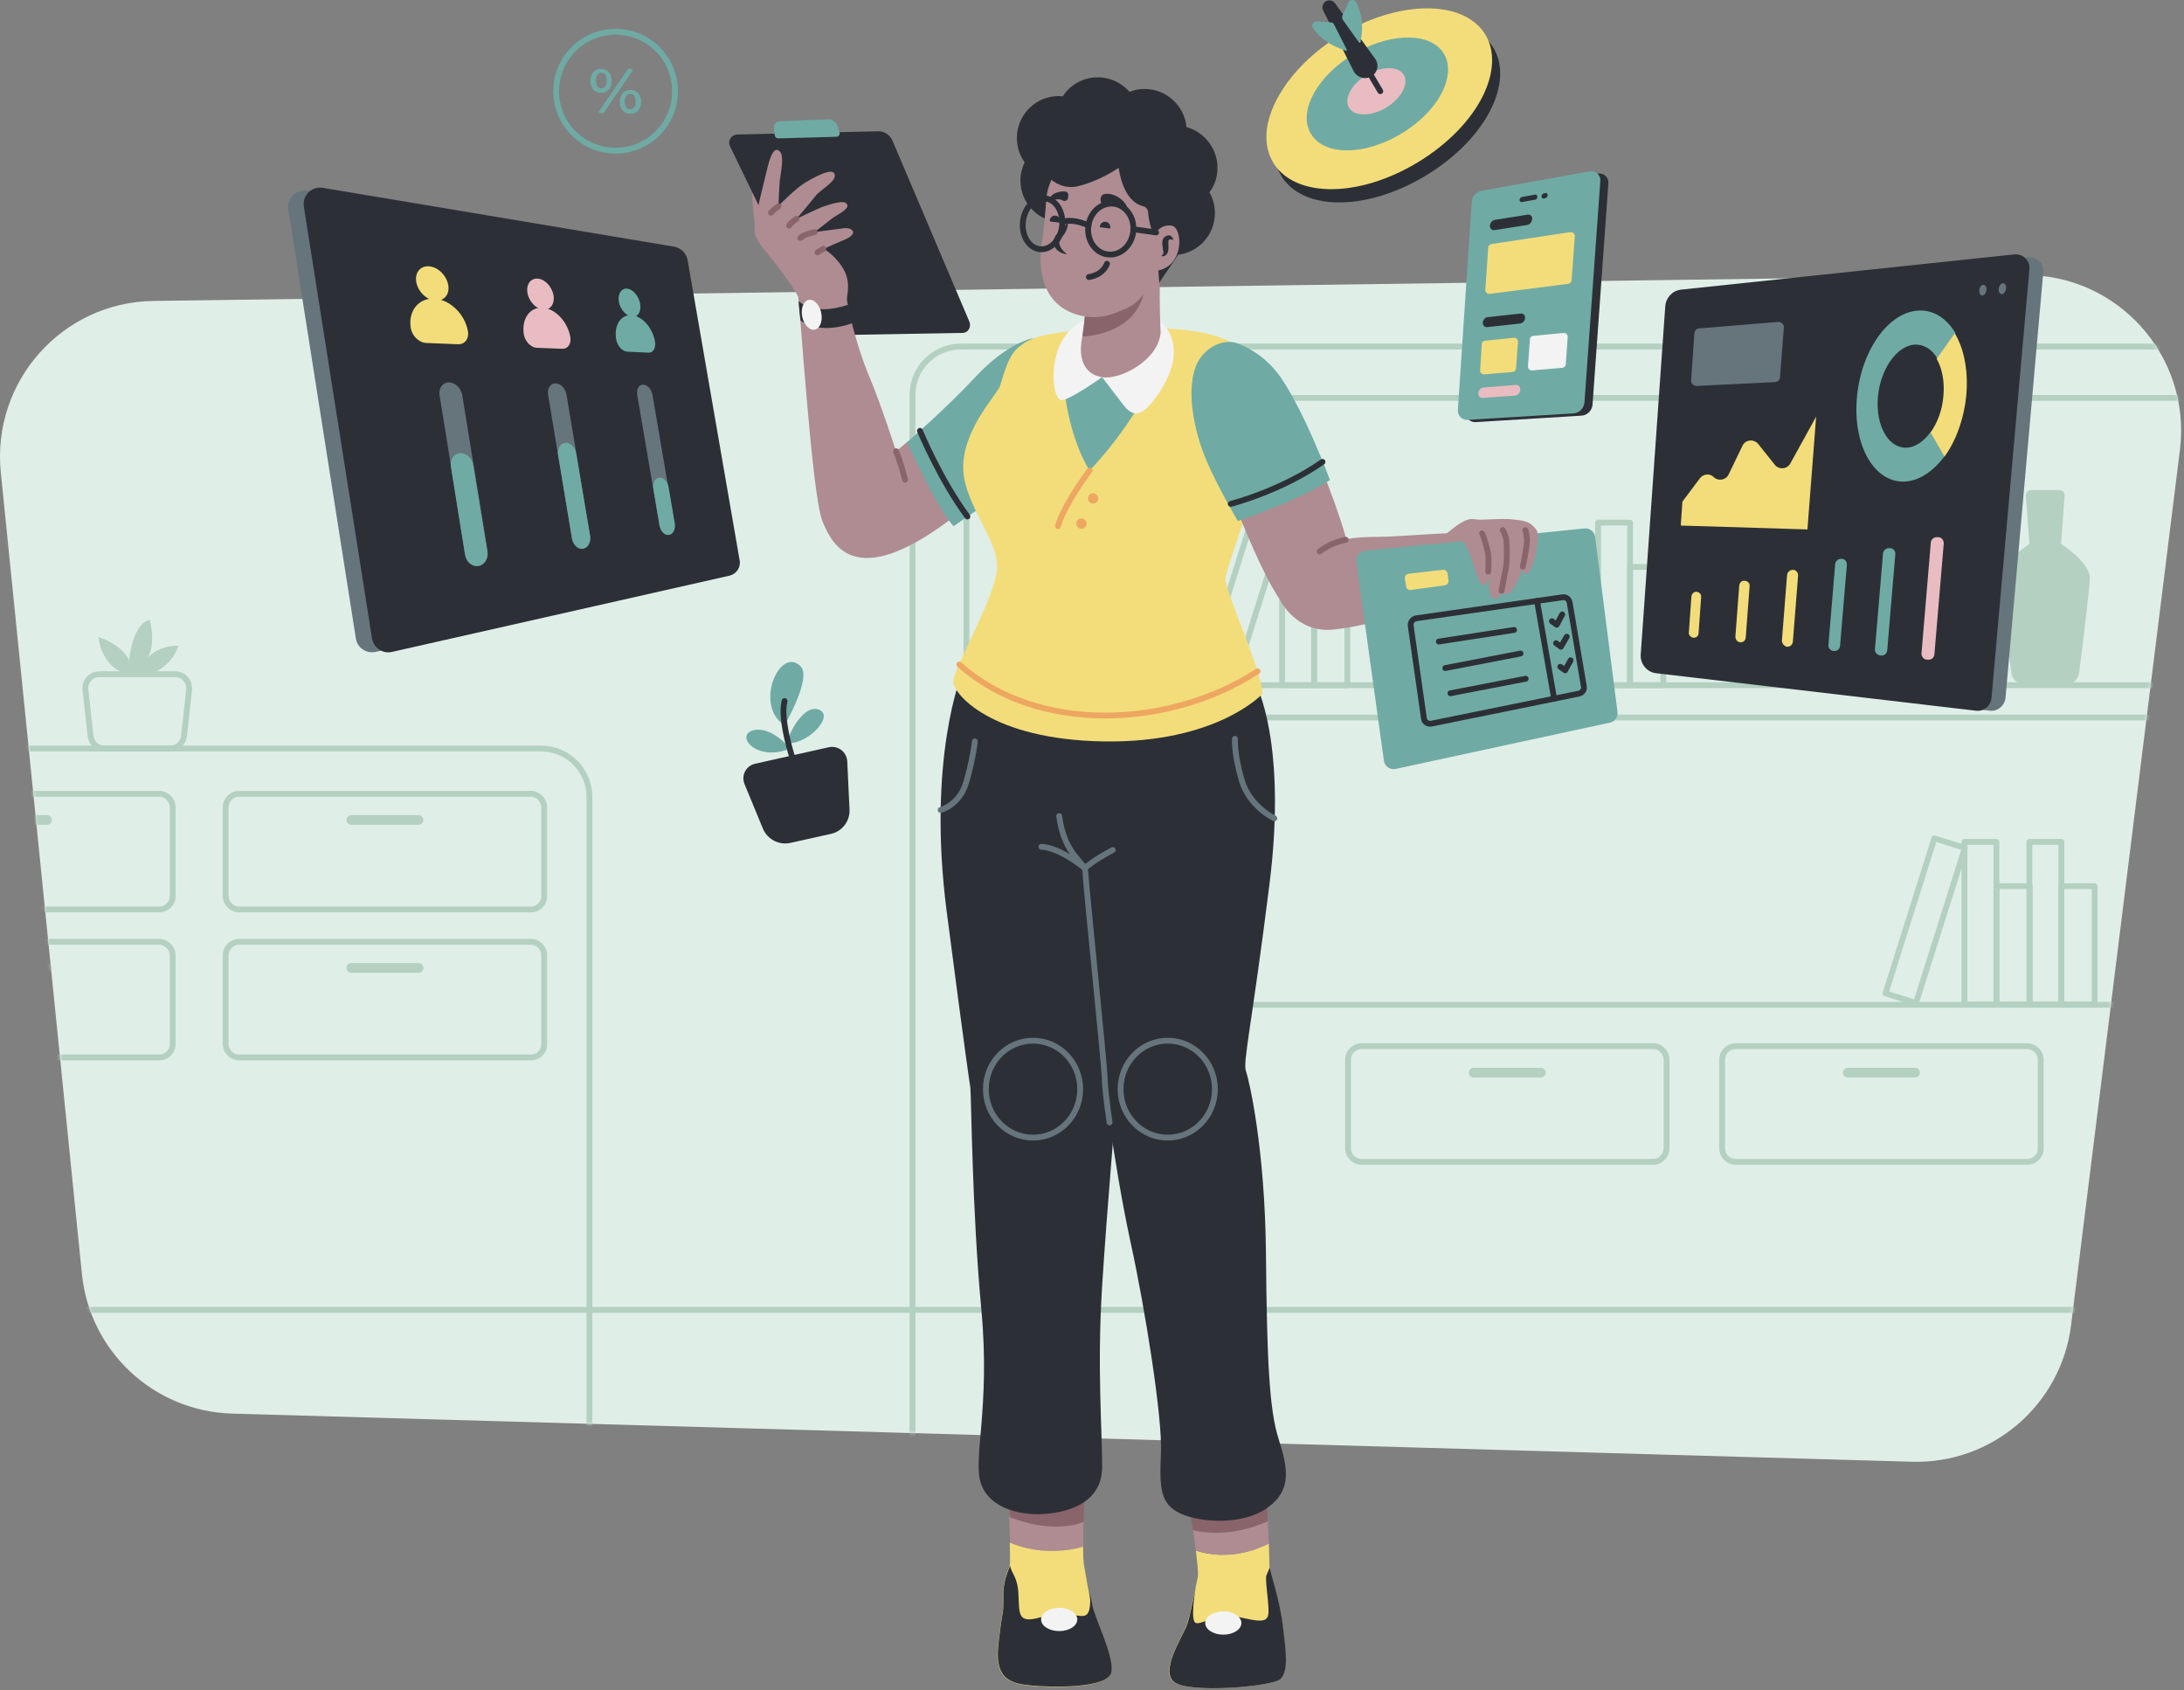 <svg width="676" height="523" viewBox="0 0 676 523" fill="none" xmlns="http://www.w3.org/2000/svg">
    <rect x="0" y="0" width="676" height="523" fill="#808080" stroke="none"/>
    <g opacity="0.9">
        <path d="M591.842 452.325L71.843 437.425C47.642 436.725 27.742 418.225 25.343 394.125L0.242 146.125C-2.558 118.025 19.242 93.525 47.443 93.125L626.242 85.125C655.443 84.725 678.342 110.225 674.742 139.225L641.042 410.125C637.943 434.725 616.642 453.025 591.842 452.325Z" fill="#EAF9F3"/>
        <mask id="mask0_301_5293" style="mask-type:alpha" maskUnits="userSpaceOnUse" x="0" y="85" width="676" height="368">
            <path d="M591.843 452.325L71.843 437.425C47.643 436.725 27.743 418.225 25.343 394.125L0.243 146.125C-2.557 118.025 19.243 93.525 47.443 93.125L626.243 85.125C655.443 84.725 678.343 110.225 674.743 139.225L641.043 410.125C637.943 434.725 616.643 453.025 591.843 452.325Z" fill="#EAF9F3"/>
        </mask>
        <g mask="url(#mask0_301_5293)">
            <path d="M167.443 497.325H-248.057C-256.357 497.325 -263.057 490.625 -263.057 482.325V246.625C-263.057 238.325 -256.357 231.625 -248.057 231.625H167.443C175.743 231.625 182.443 238.325 182.443 246.625V482.225C182.443 490.625 175.743 497.325 167.443 497.325Z" stroke="#B8D8C7" stroke-width="1.8" stroke-miterlimit="10" stroke-linecap="round" stroke-linejoin="round"/>
            <path d="M716.543 481.525H297.443C289.143 481.525 282.443 474.825 282.443 466.525V122.225C282.443 113.925 289.143 107.225 297.443 107.225H716.543C724.843 107.225 731.543 113.925 731.543 122.225V466.525C731.543 474.825 724.843 481.525 716.543 481.525Z" stroke="#B8D8C7" stroke-width="1.8" stroke-miterlimit="10" stroke-linecap="round" stroke-linejoin="round"/>
            <path d="M52.642 231.625H32.342C30.142 231.625 28.342 230.025 28.042 227.825L26.442 213.425C26.142 210.925 28.142 208.625 30.742 208.625H54.242C56.842 208.625 58.742 210.825 58.542 213.425L56.942 227.825C56.642 230.025 54.842 231.625 52.642 231.625Z" stroke="#B8D8C7" stroke-width="1.8" stroke-miterlimit="10" stroke-linecap="round" stroke-linejoin="round"/>
            <path d="M40.042 208.725C40.042 208.725 32.042 207.925 30.442 197.125C30.442 197.125 37.642 199.225 39.942 204.325C39.942 204.325 40.942 192.925 46.342 191.825C46.342 191.825 48.742 200.325 44.942 204.525C44.942 204.525 47.842 199.725 55.242 199.825C55.242 199.825 53.342 206.625 46.042 208.625" fill="#B8D8C7"/>
            <path d="M164.243 281.425H74.043C71.743 281.425 69.843 279.525 69.843 277.225V249.825C69.843 247.525 71.743 245.625 74.043 245.625H164.243C166.543 245.625 168.443 247.525 168.443 249.825V277.225C168.543 279.525 166.643 281.425 164.243 281.425Z" stroke="#B8D8C7" stroke-width="1.8" stroke-miterlimit="10" stroke-linecap="round" stroke-linejoin="round"/>
            <path d="M129.543 255.225H108.743C107.943 255.225 107.243 254.525 107.243 253.725C107.243 252.925 107.943 252.225 108.743 252.225H129.543C130.343 252.225 131.043 252.925 131.043 253.725C131.043 254.525 130.343 255.225 129.543 255.225Z" fill="#B8D8C7"/>
            <path d="M164.243 327.225H74.043C71.743 327.225 69.843 325.325 69.843 323.025V295.625C69.843 293.325 71.743 291.425 74.043 291.425H164.243C166.543 291.425 168.443 293.325 168.443 295.625V323.025C168.543 325.325 166.643 327.225 164.243 327.225Z" stroke="#B8D8C7" stroke-width="1.8" stroke-miterlimit="10" stroke-linecap="round" stroke-linejoin="round"/>
            <path d="M129.543 301.025H108.743C107.943 301.025 107.243 300.325 107.243 299.525C107.243 298.725 107.943 298.025 108.743 298.025H129.543C130.343 298.025 131.043 298.725 131.043 299.525C131.043 300.425 130.343 301.025 129.543 301.025Z" fill="#B8D8C7"/>
            <path d="M627.443 359.525H537.242C534.942 359.525 533.042 357.625 533.042 355.325V327.925C533.042 325.625 534.942 323.725 537.242 323.725H627.443C629.743 323.725 631.642 325.625 631.642 327.925V355.325C631.742 357.625 629.843 359.525 627.443 359.525Z" stroke="#B8D8C7" stroke-width="1.8" stroke-miterlimit="10" stroke-linecap="round" stroke-linejoin="round"/>
            <path d="M592.742 333.425H571.942C571.142 333.425 570.442 332.725 570.442 331.925C570.442 331.125 571.142 330.425 571.942 330.425H592.742C593.542 330.425 594.242 331.125 594.242 331.925C594.242 332.725 593.542 333.425 592.742 333.425Z" fill="#B8D8C7"/>
            <path d="M511.642 359.525H421.442C419.142 359.525 417.242 357.625 417.242 355.325V327.925C417.242 325.625 419.142 323.725 421.442 323.725H511.642C513.942 323.725 515.842 325.625 515.842 327.925V355.325C515.842 357.625 513.942 359.525 511.642 359.525Z" stroke="#B8D8C7" stroke-width="1.8" stroke-miterlimit="10" stroke-linecap="round" stroke-linejoin="round"/>
            <path d="M476.942 333.425H456.142C455.342 333.425 454.642 332.725 454.642 331.925C454.642 331.125 455.342 330.425 456.142 330.425H476.942C477.742 330.425 478.442 331.125 478.442 331.925C478.442 332.725 477.742 333.425 476.942 333.425Z" fill="#B8D8C7"/>
            <path d="M49.242 281.425H-40.958C-43.258 281.425 -45.157 279.525 -45.157 277.225V249.825C-45.157 247.525 -43.258 245.625 -40.958 245.625H49.242C51.542 245.625 53.443 247.525 53.443 249.825V277.225C53.542 279.525 51.642 281.425 49.242 281.425Z" stroke="#B8D8C7" stroke-width="1.8" stroke-miterlimit="10" stroke-linecap="round" stroke-linejoin="round"/>
            <path d="M14.543 255.225H-6.257C-7.057 255.225 -7.757 254.525 -7.757 253.725C-7.757 252.925 -7.057 252.225 -6.257 252.225H14.543C15.343 252.225 16.043 252.925 16.043 253.725C16.043 254.525 15.443 255.225 14.543 255.225Z" fill="#B8D8C7"/>
            <path d="M49.242 327.225H-40.958C-43.258 327.225 -45.157 325.325 -45.157 323.025V295.625C-45.157 293.325 -43.258 291.425 -40.958 291.425H49.242C51.542 291.425 53.443 293.325 53.443 295.625V323.025C53.542 325.325 51.642 327.225 49.242 327.225Z" stroke="#B8D8C7" stroke-width="1.8" stroke-miterlimit="10" stroke-linecap="round" stroke-linejoin="round"/>
            <path d="M14.543 301.025H-6.257C-7.057 301.025 -7.757 300.325 -7.757 299.525C-7.757 298.725 -7.057 298.025 -6.257 298.025H14.543C15.343 298.025 16.043 298.725 16.043 299.525C16.043 300.425 15.443 301.025 14.543 301.025Z" fill="#B8D8C7"/>
            <path d="M758.743 212.025H303.743C301.243 212.025 299.143 209.925 299.143 207.425V127.725C299.143 125.225 301.243 123.125 303.743 123.125H758.743C761.243 123.125 763.343 125.225 763.343 127.725V207.425C763.343 209.925 761.343 212.025 758.743 212.025Z" stroke="#B8D8C7" stroke-width="1.8" stroke-miterlimit="10" stroke-linecap="round" stroke-linejoin="round"/>
            <path d="M758.743 310.925H303.743C301.243 310.925 299.143 308.825 299.143 306.325V226.625C299.143 224.125 301.243 222.025 303.743 222.025H758.743C761.243 222.025 763.343 224.125 763.343 226.625V306.325C763.343 308.925 761.343 310.925 758.743 310.925Z" stroke="#B8D8C7" stroke-width="1.8" stroke-miterlimit="10" stroke-linecap="round" stroke-linejoin="round"/>
            <path d="M339.743 161.725H329.843V212.025H339.743V161.725Z" stroke="#B8D8C7" stroke-width="1.8" stroke-miterlimit="10" stroke-linecap="round" stroke-linejoin="round"/>
            <path d="M349.943 175.425H339.642V212.025H349.943V175.425Z" stroke="#B8D8C7" stroke-width="1.8" stroke-miterlimit="10" stroke-linecap="round" stroke-linejoin="round"/>
            <path d="M638.043 260.525H628.143V310.825H638.043V260.525Z" stroke="#B8D8C7" stroke-width="1.8" stroke-miterlimit="10" stroke-linecap="round" stroke-linejoin="round"/>
            <path d="M648.342 274.225H638.042V310.825H648.342V274.225Z" stroke="#B8D8C7" stroke-width="1.8" stroke-miterlimit="10" stroke-linecap="round" stroke-linejoin="round"/>
            <path d="M617.943 260.525H608.042V310.825H617.943V260.525Z" stroke="#B8D8C7" stroke-width="1.8" stroke-miterlimit="10" stroke-linecap="round" stroke-linejoin="round"/>
            <path d="M608.181 262.398L598.74 259.418L583.595 307.384L593.036 310.365L608.181 262.398Z" stroke="#B8D8C7" stroke-width="1.8" stroke-miterlimit="10" stroke-linecap="round" stroke-linejoin="round"/>
            <path d="M628.242 274.225H617.942V310.825H628.242V274.225Z" stroke="#B8D8C7" stroke-width="1.8" stroke-miterlimit="10" stroke-linecap="round" stroke-linejoin="round"/>
            <path d="M504.542 161.725H494.642V212.025H504.542V161.725Z" stroke="#B8D8C7" stroke-width="1.8" stroke-miterlimit="10" stroke-linecap="round" stroke-linejoin="round"/>
            <path d="M514.842 175.425H504.542V212.025H514.842V175.425Z" stroke="#B8D8C7" stroke-width="1.8" stroke-miterlimit="10" stroke-linecap="round" stroke-linejoin="round"/>
            <path d="M406.743 161.725H396.843V212.025H406.743V161.725Z" stroke="#B8D8C7" stroke-width="1.8" stroke-miterlimit="10" stroke-linecap="round" stroke-linejoin="round"/>
            <path d="M396.977 163.583L387.537 160.602L372.391 208.568L381.832 211.549L396.977 163.583Z" stroke="#B8D8C7" stroke-width="1.8" stroke-miterlimit="10" stroke-linecap="round" stroke-linejoin="round"/>
            <path d="M417.042 175.425H406.742V212.025H417.042V175.425Z" stroke="#B8D8C7" stroke-width="1.8" stroke-miterlimit="10" stroke-linecap="round" stroke-linejoin="round"/>
            <path d="M637.943 168.325L639.043 153.425C639.143 152.425 638.343 151.625 637.343 151.625H633.043H628.743C627.743 151.625 627.043 152.425 627.043 153.425L628.142 168.325C628.142 168.325 619.143 174.125 619.243 178.925C619.343 182.625 621.543 200.325 622.543 208.125C622.843 210.325 624.643 211.925 626.843 211.925H633.043H639.243C641.443 211.925 643.243 210.325 643.543 208.125C644.543 200.325 646.743 182.625 646.843 178.925C646.943 174.025 637.943 168.325 637.943 168.325Z" fill="#B8D8C7"/>
            <path d="M598.042 168.325L599.142 153.425C599.242 152.425 598.442 151.625 597.442 151.625H593.142H588.842C587.842 151.625 587.142 152.425 587.142 153.425L588.242 168.325C588.242 168.325 579.242 174.125 579.342 178.925C579.442 182.625 581.642 200.325 582.642 208.125C582.942 210.325 584.742 211.925 586.942 211.925H593.142H599.342C601.542 211.925 603.342 210.325 603.642 208.125C604.642 200.325 606.842 182.625 606.942 178.925C607.042 174.025 598.042 168.325 598.042 168.325Z" fill="#B8D8C7"/>
            <path d="M-1.258 405.325H954.542" stroke="#B8D8C7" stroke-width="1.8" stroke-miterlimit="10" stroke-linecap="round" stroke-linejoin="round"/>
        </g>
        <path d="M220.042 178.225L116.243 201.725C113.343 202.325 110.543 200.425 110.143 197.525L89.243 64.825C88.743 61.425 91.642 58.425 95.043 59.025L203.043 77.125C205.143 77.525 206.843 79.125 207.243 81.225L223.143 173.525C223.443 175.725 222.143 177.725 220.042 178.225Z" fill="#63737A"/>
        <path d="M225.843 178.125L121.343 201.725C118.443 202.425 115.643 200.425 115.143 197.525L94.043 63.925C93.543 60.525 96.442 57.525 99.942 58.125L208.643 76.325C210.743 76.725 212.443 78.325 212.843 80.525L228.943 173.425C229.343 175.525 227.943 177.625 225.843 178.125Z" fill="#22272E"/>
        <path d="M138.743 88.225C139.243 91.125 137.443 93.225 134.743 93.025C132.043 92.825 129.342 90.225 128.842 87.225C128.342 84.225 130.242 82.125 132.942 82.425C135.742 82.725 138.243 85.325 138.743 88.225Z" fill="#FFE779"/>
        <path d="M141.743 106.525L131.943 106.125C129.643 106.025 127.543 103.925 127.143 101.525C126.243 96.125 129.743 92.025 134.643 92.425C139.443 92.825 143.943 97.325 144.843 102.525C145.243 104.825 143.843 106.625 141.743 106.525Z" fill="#FFE779"/>
        <path d="M148.143 175.125C146.243 175.425 144.443 173.925 144.043 171.725L136.043 122.225C135.743 120.125 137.043 118.325 138.943 118.325C140.843 118.325 142.643 120.025 143.043 122.125L150.943 170.625C151.243 172.825 150.043 174.825 148.143 175.125Z" fill="#63737A"/>
        <path d="M139.543 144.325L143.943 171.725C144.343 173.925 146.143 175.425 148.043 175.125C149.943 174.825 151.143 172.825 150.843 170.725L146.443 143.825C146.143 141.725 144.243 140.125 142.343 140.225C140.543 140.325 139.243 142.125 139.543 144.325Z" fill="#6DAFA7"/>
        <path d="M171.342 91.425C171.742 94.025 170.343 96.025 168.143 95.825C165.943 95.625 163.743 93.325 163.243 90.625C162.843 87.925 164.243 86.025 166.543 86.225C168.743 86.425 170.842 88.725 171.342 91.425Z" fill="#F4C2C9"/>
        <path d="M174.043 107.925L166.143 107.625C164.343 107.525 162.543 105.725 162.143 103.525C161.343 98.625 164.043 94.925 168.043 95.225C171.943 95.525 175.743 99.625 176.543 104.325C176.843 106.425 175.743 108.025 174.043 107.925Z" fill="#F4C2C9"/>
        <path d="M180.443 169.825C178.943 170.125 177.343 168.725 177.043 166.725L169.643 122.125C169.343 120.225 170.343 118.625 171.943 118.625C173.543 118.625 175.043 120.225 175.343 122.125L182.643 165.825C182.943 167.825 182.043 169.625 180.443 169.825Z" fill="#63737A"/>
        <path d="M172.743 140.725L177.043 166.525C177.343 168.325 178.743 169.825 180.143 169.825C181.843 169.725 182.943 167.925 182.643 165.825L178.343 140.325C178.043 138.425 176.543 136.925 174.943 137.025C173.443 137.225 172.443 138.825 172.743 140.725Z" fill="#6DAFA7"/>
        <path d="M198.143 94.025C198.543 96.425 197.443 98.225 195.643 98.025C193.843 97.825 191.943 95.725 191.543 93.325C191.143 90.925 192.343 89.125 194.143 89.325C195.943 89.525 197.743 91.625 198.143 94.025Z" fill="#6DAFA7"/>
        <path d="M200.743 109.125L194.143 108.825C192.643 108.725 191.143 107.125 190.743 105.125C189.943 100.625 192.143 97.325 195.543 97.525C198.843 97.825 202.043 101.525 202.743 105.725C203.043 107.725 202.143 109.225 200.743 109.125Z" fill="#6DAFA7"/>
        <path d="M207.043 165.525C205.743 165.725 204.443 164.425 204.143 162.725L197.243 122.225C196.943 120.425 197.743 119.025 199.043 119.025C200.343 119.025 201.643 120.425 201.943 122.125L208.743 161.925C209.143 163.725 208.343 165.225 207.043 165.525Z" fill="#63737A"/>
        <path d="M202.243 151.225L204.143 162.525C204.443 164.225 205.543 165.525 206.843 165.525C208.243 165.525 209.143 163.825 208.843 161.925L206.943 150.725C206.643 149.025 205.343 147.625 204.143 147.825C202.743 147.925 201.943 149.425 202.243 151.225Z" fill="#6DAFA7"/>
        <path d="M615.943 219.925L517.443 208.425C514.543 208.125 512.443 205.525 512.643 202.625L520.243 95.425C520.443 92.825 522.443 90.725 525.143 90.425L627.743 79.625C630.443 79.325 632.643 81.525 632.443 84.225L620.743 216.025C620.443 218.425 618.243 220.225 615.943 219.925Z" fill="#63737A"/>
        <path d="M611.643 219.925L512.643 208.325C509.743 208.025 507.643 205.425 507.843 202.525L515.443 94.725C515.643 92.125 517.643 89.925 520.343 89.625L623.443 78.725C626.143 78.425 628.443 80.725 628.143 83.325L616.443 215.825C616.243 218.425 614.043 220.225 611.643 219.925Z" fill="#22272E"/>
        <path d="M549.443 118.225L525.142 119.425C524.142 119.425 523.343 118.625 523.443 117.625L524.443 103.125C524.543 102.325 525.143 101.625 525.943 101.625L550.343 99.625C551.343 99.525 552.242 100.425 552.142 101.425L550.943 116.725C550.943 117.525 550.243 118.225 549.443 118.225Z" fill="#63737A"/>
        <path d="M562.143 128.925L559.443 163.825L520.243 162.625L520.743 155.225L526.143 148.025C527.143 146.625 529.243 146.425 530.443 147.625C531.843 149.025 534.243 148.525 535.043 146.825L539.343 137.925C540.243 136.025 542.843 135.725 544.243 137.425L549.343 143.825C550.643 145.425 553.143 145.225 554.143 143.425L562.143 128.925Z" fill="#FFE779"/>
        <path d="M524.142 197.325C523.342 197.225 522.642 196.525 522.742 195.725L523.542 184.525C523.642 183.725 524.342 183.025 525.142 183.125C526.042 183.225 526.642 183.925 526.542 184.825L525.742 196.025C525.742 196.725 525.042 197.425 524.142 197.325Z" fill="#FFE779"/>
        <path d="M537.142 197.025L538.342 181.125C538.442 180.325 539.143 179.625 539.943 179.725H540.142C541.042 179.825 541.642 180.525 541.542 181.425L540.342 197.325C540.242 198.225 539.542 198.825 538.642 198.725H538.443C537.743 198.625 537.142 197.825 537.142 197.025Z" fill="#FFE779"/>
        <path d="M551.542 198.225L553.142 177.925C553.242 177.025 554.043 176.325 554.943 176.325C555.943 176.325 556.642 177.225 556.542 178.225L554.943 198.525C554.843 199.525 554.042 200.225 553.042 200.125C552.242 199.925 551.542 199.125 551.542 198.225Z" fill="#FFE779"/>
        <path d="M565.943 199.525L568.042 174.525C568.142 173.625 568.942 172.925 569.842 172.925H570.042C571.042 172.925 571.742 173.825 571.642 174.825L569.542 199.825C569.442 200.825 568.642 201.525 567.642 201.425H567.443C566.543 201.325 565.843 200.425 565.943 199.525Z" fill="#6DAFA7"/>
        <path d="M580.343 200.925L582.843 171.225C582.943 170.325 583.742 169.625 584.642 169.625H585.043C586.043 169.625 586.742 170.525 586.642 171.525L584.142 201.225C584.042 202.225 583.243 202.925 582.243 202.825H581.943C580.943 202.625 580.243 201.825 580.343 200.925Z" fill="#6DAFA7"/>
        <path d="M596.842 204.125H596.342C595.442 204.025 594.742 203.225 594.742 202.225L597.642 167.825C597.742 166.925 598.542 166.225 599.442 166.225H599.942C600.942 166.225 601.642 167.125 601.642 168.125L598.742 202.525C598.642 203.525 597.742 204.225 596.842 204.125Z" fill="#F4C2C9"/>
        <path d="M597.543 133.725L601.843 141.225C598.243 146.025 593.743 149.025 589.043 149.025C579.843 149.025 573.543 137.525 574.743 123.325C575.843 109.025 584.143 96.825 593.543 96.125C598.343 95.725 602.443 98.425 605.243 103.025L599.643 110.925C598.043 108.125 595.543 106.525 592.643 106.625C587.043 107.025 581.943 114.325 581.243 123.025C580.543 131.625 584.443 138.625 589.943 138.525C592.643 138.525 595.343 136.725 597.543 133.725Z" fill="#6DAFA7"/>
        <path d="M608.642 122.025C607.942 129.525 605.442 136.425 601.842 141.325L597.542 133.825C599.642 130.925 601.242 126.825 601.542 122.325C601.942 117.825 601.043 113.825 599.443 111.025L605.042 103.125C607.842 107.725 609.242 114.425 608.642 122.025Z" fill="#FFE779"/>
        <path d="M614.843 89.725C614.943 88.825 614.543 88.125 613.843 88.125C613.243 88.225 612.643 88.925 612.643 89.825C612.543 90.725 612.943 91.425 613.543 91.425C614.143 91.425 614.743 90.725 614.843 89.725Z" fill="#63737A"/>
        <path d="M620.942 89.225C621.042 88.325 620.542 87.625 619.942 87.625C619.342 87.725 618.742 88.425 618.642 89.425C618.542 90.325 619.042 91.025 619.642 91.025C620.342 90.925 620.842 90.125 620.942 89.225Z" fill="#63737A"/>
        <path d="M489.442 128.625L456.742 130.625C455.042 130.725 453.642 129.325 453.742 127.625L458.042 63.125C458.142 61.425 459.442 60.025 461.142 59.725L494.542 53.725C496.342 53.425 497.942 54.825 497.842 56.625L492.942 125.025C492.842 127.025 491.342 128.525 489.442 128.625Z" fill="#22272E"/>
        <path d="M486.942 127.925L454.242 129.925C452.542 130.025 451.142 128.625 451.242 126.925L455.542 62.425C455.642 60.725 456.942 59.325 458.642 59.025L492.042 53.025C493.842 52.725 495.442 54.125 495.342 55.925L490.442 124.325C490.342 126.325 488.842 127.825 486.942 127.925Z" fill="#6DAFA7"/>
        <path d="M475.043 61.825L471.043 62.525C470.643 62.625 470.343 62.325 470.343 61.825C470.343 61.425 470.743 61.025 471.143 60.925L475.143 60.225C475.543 60.125 475.843 60.425 475.843 60.925C475.843 61.425 475.443 61.825 475.043 61.825Z" fill="#22272E"/>
        <path d="M478.243 61.325L477.843 61.425C477.443 61.525 477.143 61.225 477.143 60.725C477.143 60.325 477.543 59.825 477.943 59.825L478.343 59.725C478.743 59.625 479.043 59.925 479.043 60.425C479.043 60.825 478.743 61.225 478.243 61.325Z" fill="#22272E"/>
        <path d="M472.642 69.625L462.542 71.225C461.742 71.325 461.142 70.725 461.142 69.825C461.242 68.925 461.942 68.125 462.742 68.025L472.842 66.425C473.742 66.325 474.342 66.925 474.242 67.825C474.142 68.725 473.442 69.525 472.642 69.625Z" fill="#22272E"/>
        <path d="M485.442 87.825L461.142 90.925C460.342 91.025 459.742 90.425 459.742 89.625L460.642 76.625C460.642 76.025 461.142 75.625 461.642 75.525L486.042 71.825C486.842 71.725 487.442 72.325 487.442 73.125L486.442 86.725C486.442 87.225 486.042 87.725 485.442 87.825Z" fill="#FFE779"/>
        <path d="M470.443 100.125L460.342 101.225C459.542 101.325 458.943 100.725 458.943 99.825C459.043 98.925 459.742 98.125 460.542 98.125L470.642 97.025C471.442 96.925 472.142 97.525 472.042 98.425C472.042 99.225 471.343 100.025 470.443 100.125Z" fill="#22272E"/>
        <path d="M468.943 122.425L458.943 123.125C458.143 123.225 457.542 122.525 457.542 121.625C457.642 120.725 458.342 120.025 459.142 119.925L469.142 119.125C469.942 119.025 470.642 119.725 470.542 120.625C470.542 121.525 469.843 122.325 468.943 122.425Z" fill="#F4C2C9"/>
        <path d="M468.142 115.125L459.442 115.825C458.742 115.925 458.042 115.325 458.142 114.525L458.642 106.525C458.642 105.925 459.142 105.425 459.742 105.425L468.542 104.525C469.242 104.425 469.942 105.025 469.842 105.825L469.242 114.025C469.142 114.625 468.742 115.025 468.142 115.125Z" fill="#FFE779"/>
        <path d="M483.542 113.825L474.242 114.625C473.542 114.725 472.842 114.025 472.942 113.325L473.542 105.025C473.542 104.425 474.042 103.925 474.642 103.925L483.942 103.025C484.642 102.925 485.342 103.525 485.242 104.325L484.642 112.725C484.642 113.325 484.142 113.725 483.542 113.825Z" fill="white"/>
        <path d="M190.543 46.625C200.705 46.625 208.943 38.387 208.943 28.225C208.943 18.063 200.705 9.825 190.543 9.825C180.381 9.825 172.143 18.063 172.143 28.225C172.143 38.387 180.381 46.625 190.543 46.625Z" stroke="#6DAFA7" stroke-width="1.8" stroke-miterlimit="10" stroke-linecap="round" stroke-linejoin="round"/>
        <path d="M183.643 27.725C183.043 27.025 182.743 26.125 182.743 25.025C182.743 23.925 183.043 23.025 183.643 22.325C184.243 21.625 185.043 21.325 186.043 21.325C187.043 21.325 187.843 21.625 188.443 22.325C189.043 23.025 189.343 23.925 189.343 25.025C189.343 26.125 189.043 27.125 188.443 27.725C187.843 28.425 187.043 28.725 186.043 28.725C185.043 28.725 184.243 28.425 183.643 27.725ZM187.343 26.725C187.643 26.325 187.743 25.725 187.743 24.925C187.743 24.125 187.643 23.625 187.343 23.125C187.043 22.725 186.643 22.525 186.143 22.525C185.643 22.525 185.243 22.725 184.943 23.125C184.643 23.525 184.443 24.125 184.443 24.925C184.443 25.625 184.643 26.225 184.943 26.725C185.243 27.125 185.643 27.325 186.143 27.325C186.543 27.325 187.043 27.125 187.343 26.725ZM194.543 21.325H195.443C195.743 21.325 195.943 21.725 195.743 21.925L186.943 34.825C186.843 34.925 186.743 35.025 186.643 35.025H185.743C185.443 35.025 185.243 34.625 185.443 34.425L194.243 21.525C194.243 21.425 194.343 21.325 194.543 21.325ZM192.743 34.225C192.143 33.525 191.843 32.625 191.843 31.525C191.843 30.425 192.143 29.525 192.743 28.825C193.343 28.125 194.143 27.825 195.143 27.825C196.143 27.825 196.943 28.125 197.543 28.825C198.143 29.525 198.443 30.425 198.443 31.525C198.443 32.625 198.143 33.525 197.543 34.225C196.943 34.925 196.143 35.225 195.143 35.225C194.143 35.225 193.343 34.825 192.743 34.225ZM196.343 33.125C196.643 32.725 196.743 32.125 196.743 31.425C196.743 30.725 196.643 30.125 196.343 29.725C196.043 29.225 195.443 29.025 194.843 29.025C194.443 29.125 194.043 29.325 193.843 29.625C193.543 30.025 193.343 30.625 193.343 31.425C193.343 32.225 193.543 32.725 193.843 33.225C194.143 33.625 194.443 33.825 194.843 33.825C195.443 33.925 196.043 33.625 196.343 33.125Z" fill="#6DAFA7"/>
        <path d="M442.642 53.525C422.442 66.325 400.942 65.325 395.642 52.525C390.942 41.325 400.943 24.925 417.243 15.025C433.243 5.225 452.042 3.725 460.342 12.325C469.642 22.025 462.342 40.925 442.642 53.525Z" fill="#22272E"/>
        <path d="M440.142 49.425C419.942 62.225 398.442 61.225 393.142 48.425C388.442 37.225 398.443 20.825 414.743 10.925C430.743 1.125 449.542 -0.375 457.842 8.225C467.142 17.925 459.842 36.825 440.142 49.425Z" fill="#FFE779"/>
        <path d="M434.443 40.925C422.343 48.525 409.143 48.325 405.443 40.825C401.943 33.925 408.043 23.425 418.643 16.925C429.143 10.525 441.243 9.725 446.143 15.525C451.343 21.825 446.443 33.325 434.443 40.925Z" fill="#6DAFA7"/>
        <path d="M429.342 33.125C424.542 36.125 419.242 36.125 417.542 33.325C415.942 30.525 418.242 26.125 422.842 23.325C427.342 20.525 432.442 20.325 434.342 22.925C436.242 25.525 434.042 30.125 429.342 33.125Z" fill="#F4C2C9"/>
        <path d="M424.542 23.625C422.742 24.725 420.342 24.125 419.142 22.325L409.542 3.225C409.042 2.225 409.442 1.025 410.342 0.425C411.342 -0.175 412.542 0.125 413.242 1.025L425.742 18.325C426.942 20.125 426.342 22.525 424.542 23.625Z" fill="#22272E"/>
        <path d="M411.942 6.925L407.642 6.625C406.442 6.525 405.742 7.925 406.442 8.825C408.542 11.625 411.342 13.725 414.542 14.925L416.542 15.725C416.742 15.825 417.042 15.525 416.842 15.325L412.942 7.625C412.842 7.225 412.442 7.025 411.942 6.925Z" fill="#6DAFA7"/>
        <path d="M415.542 4.725L417.342 0.825C417.842 -0.275 419.342 -0.275 419.842 0.825C421.342 3.925 421.942 7.425 421.442 10.825L421.142 13.025C421.142 13.225 420.742 13.325 420.642 13.125L415.642 6.125C415.442 5.725 415.342 5.225 415.542 4.725Z" fill="#6DAFA7"/>
        <path d="M424.042 22.825L427.242 28.225" stroke="#22272E" stroke-width="1.8" stroke-miterlimit="10" stroke-linecap="round" stroke-linejoin="round"/>
        <path d="M335.542 462.725C333.342 458.825 312.042 462.725 312.042 462.725C312.042 462.725 312.442 471.025 312.642 477.325C319.542 480.425 327.842 480.725 335.342 478.625C335.242 472.125 335.542 462.725 335.542 462.725Z" fill="#B28D93"/>
        <path d="M312.543 477.325C312.643 480.225 312.643 482.625 312.643 483.625C312.643 484.825 311.243 487.025 310.743 490.425C310.343 492.925 310.743 496.325 310.243 499.325C309.743 502.925 309.143 506.525 308.843 509.925C307.943 519.825 313.043 520.925 318.743 521.625C324.443 522.225 343.343 522.825 343.943 517.325C344.543 511.825 339.143 501.625 337.943 496.925C336.743 492.225 336.043 486.925 335.443 483.825C335.343 482.925 335.243 481.025 335.243 478.625C327.743 480.725 319.443 480.325 312.543 477.325Z" fill="#FFE779"/>
        <path d="M344.043 517.225C343.443 522.725 324.543 522.125 318.843 521.525C313.143 520.925 308.043 519.725 308.943 509.825C309.243 506.525 309.743 502.825 310.343 499.225C310.843 496.225 310.343 492.825 310.843 490.325C311.243 487.625 312.243 485.725 312.643 484.425C313.043 487.025 315.043 487.825 315.243 493.525C315.543 499.425 314.943 502.425 321.843 500.525C330.943 498.025 334.443 501.125 336.343 499.625C337.943 498.225 337.343 493.425 337.243 492.525C337.543 493.925 337.843 495.425 338.143 496.825C339.143 501.525 344.643 511.825 344.043 517.225Z" fill="#22272E"/>
        <path d="M332.943 471.725C333.743 471.525 334.643 471.225 335.443 470.925C335.543 466.525 335.643 462.625 335.643 462.625C333.443 458.725 312.143 462.625 312.143 462.625C312.143 462.625 312.243 465.625 312.443 469.425C318.643 471.825 325.743 473.325 332.943 471.725Z" fill="#896068"/>
        <path d="M327.843 504.725C330.935 504.725 333.443 503.113 333.443 501.125C333.443 499.137 330.935 497.525 327.843 497.525C324.75 497.525 322.243 499.137 322.243 501.125C322.243 503.113 324.75 504.725 327.843 504.725Z" fill="white"/>
        <path d="M370.142 479.825C370.642 483.725 370.942 487.125 370.742 488.025C370.242 490.125 368.642 498.925 367.342 502.725C366.042 506.525 358.642 517.325 363.542 520.625C368.442 524.025 393.442 521.925 396.142 519.625C398.842 517.325 397.943 510.925 396.943 502.725C395.943 494.525 392.942 486.125 392.942 484.925C392.942 484.525 392.842 481.425 392.742 477.625C385.942 481.025 378.042 482.325 370.142 479.825Z" fill="#FFE779"/>
        <path d="M368.343 467.225C368.343 467.225 369.443 474.025 370.143 479.825C378.043 482.325 385.943 481.025 392.743 477.625C392.443 470.425 392.043 460.425 391.643 459.825C391.143 458.925 370.543 458.525 368.343 467.225Z" fill="#B28D93"/>
        <path d="M396.242 519.625C393.542 521.925 368.542 524.025 363.642 520.625C358.742 517.225 366.142 506.425 367.442 502.725C368.342 500.025 369.442 494.625 370.142 491.025C369.942 492.225 368.342 501.625 370.142 502.225C372.042 502.825 376.842 498.925 383.142 500.325C389.342 501.625 392.642 502.625 392.642 498.725C392.642 494.825 391.442 488.425 392.042 487.325C392.542 486.125 393.042 485.025 393.042 485.025C393.042 486.225 396.042 494.625 397.042 502.825C398.042 510.925 398.942 517.225 396.242 519.625Z" fill="#22272E"/>
        <path d="M392.442 470.725C392.242 465.325 391.942 460.225 391.642 459.825C391.142 458.925 370.442 458.525 368.242 467.225C368.242 467.225 368.642 470.025 369.242 473.525C377.542 475.325 385.342 473.825 392.442 470.725Z" fill="#896068"/>
        <path d="M378.642 505.825C381.735 505.825 384.242 504.213 384.242 502.225C384.242 500.237 381.735 498.625 378.642 498.625C375.55 498.625 373.042 500.237 373.042 502.225C373.042 504.213 375.55 505.825 378.642 505.825Z" fill="white"/>
        <path d="M388.743 211.825C388.743 211.825 398.443 229.525 392.943 273.525C387.443 317.525 384.643 328.625 385.643 331.425C386.643 334.225 391.543 355.325 391.843 387.925C392.143 420.525 392.843 436.125 395.743 445.225C398.643 454.325 399.943 461.125 392.343 466.525C384.843 472.025 371.543 471.225 365.343 468.325C359.143 465.425 358.843 460.525 359.343 449.625C359.843 438.725 354.443 404.925 349.943 384.425C347.243 372.025 344.943 357.725 343.443 347.425C342.443 340.625 341.943 335.625 341.943 334.025C341.943 330.125 335.943 272.725 335.943 269.825C335.943 266.925 329.443 264.925 327.843 252.625C326.243 240.425 329.143 211.925 329.143 211.925C329.143 211.925 383.243 204.125 388.743 211.825Z" fill="#22272E"/>
        <path d="M297.743 208.425C297.743 208.425 286.843 234.625 293.043 282.225C299.243 329.825 300.043 334.425 300.343 336.525C300.643 338.625 300.843 374.225 303.743 405.125C306.643 436.025 300.843 451.925 303.743 459.425C306.643 466.925 315.943 468.825 322.443 468.525C328.943 468.225 341.143 465.925 341.143 453.925C341.143 441.925 339.543 423.025 341.143 397.825C342.743 372.625 345.143 346.925 345.843 334.925C346.643 322.925 353.843 253.325 355.143 243.425C356.443 233.525 351.843 217.425 333.743 211.125C315.643 205.025 297.743 208.425 297.743 208.425Z" fill="#22272E"/>
        <path d="M291.143 250.625C291.143 250.625 297.043 249.225 299.143 241.825C301.243 234.425 301.743 229.425 301.743 229.425" stroke="#63737A" stroke-width="1.8" stroke-miterlimit="10" stroke-linecap="round" stroke-linejoin="round"/>
        <path d="M394.442 253.225C394.442 253.225 386.742 249.625 384.342 241.425C381.942 233.325 382.242 228.625 382.242 228.625" stroke="#63737A" stroke-width="1.8" stroke-miterlimit="10" stroke-linecap="round" stroke-linejoin="round"/>
        <path d="M322.343 262.025C328.043 262.225 335.743 268.625 335.743 268.625C335.743 268.625 338.543 266.125 344.443 263.025" stroke="#63737A" stroke-width="1.8" stroke-miterlimit="10" stroke-linecap="round" stroke-linejoin="round"/>
        <path d="M319.743 352.025C327.806 352.025 334.343 345.309 334.343 337.025C334.343 328.741 327.806 322.025 319.743 322.025C311.679 322.025 305.143 328.741 305.143 337.025C305.143 345.309 311.679 352.025 319.743 352.025Z" stroke="#63737A" stroke-width="1.8" stroke-miterlimit="10" stroke-linecap="round" stroke-linejoin="round"/>
        <path d="M361.443 352.025C369.506 352.025 376.043 345.309 376.043 337.025C376.043 328.741 369.506 322.025 361.443 322.025C353.379 322.025 346.843 328.741 346.843 337.025C346.843 345.309 353.379 352.025 361.443 352.025Z" stroke="#63737A" stroke-width="1.8" stroke-miterlimit="10" stroke-linecap="round" stroke-linejoin="round"/>
        <path d="M343.443 347.325C342.443 340.525 341.943 335.525 341.943 333.925C341.943 330.025 335.943 272.625 335.943 269.725C335.943 266.825 329.443 264.825 327.843 252.525" stroke="#63737A" stroke-width="1.8" stroke-miterlimit="10" stroke-linecap="round" stroke-linejoin="round"/>
        <path d="M234.143 71.925C234.143 71.925 233.243 68.925 232.843 60.525C232.743 58.525 235.943 54.125 236.343 52.825C236.743 51.525 239.743 52.025 238.943 56.425C238.143 60.825 241.243 68.925 240.343 72.025C239.543 75.225 234.143 73.325 234.143 71.925Z" fill="#B28D93"/>
        <path d="M225.943 45.225L252.943 101.025C253.743 102.725 255.443 103.825 257.343 103.725L297.843 103.025C299.643 103.025 300.743 101.225 300.043 99.525L276.243 43.525C275.443 41.725 273.643 40.525 271.743 40.625L228.143 41.625C226.343 41.725 225.143 43.525 225.943 45.225Z" fill="#22272E"/>
        <path d="M241.343 37.525L256.343 36.925C257.643 36.925 258.843 37.725 259.243 39.025L259.843 41.025C260.043 41.625 259.543 42.325 258.943 42.325L240.843 42.825C240.343 42.825 239.943 42.425 239.843 42.025L239.543 39.825C239.343 38.625 240.243 37.525 241.343 37.525Z" fill="#6DAFA7"/>
        <path d="M280.743 136.825L277.343 139.625C277.343 139.625 272.843 125.425 268.743 115.725C264.743 106.025 262.043 93.725 262.143 92.325C262.243 90.925 263.443 86.925 260.743 82.725C258.143 78.625 254.943 77.025 254.943 77.025C254.943 77.025 257.243 75.925 261.543 74.125C265.843 72.225 263.843 70.325 261.243 70.625C258.743 70.925 252.143 71.825 252.143 71.825C252.143 71.825 255.343 69.325 257.243 67.825C259.143 66.325 263.143 64.725 262.143 63.125C261.243 61.725 257.043 63.225 255.143 63.825C253.243 64.425 246.543 67.725 246.543 67.725C246.543 67.725 250.543 63.025 252.343 60.725C254.143 58.425 258.943 56.225 258.343 53.925C257.743 51.625 251.843 54.925 249.043 56.625C246.243 58.325 240.943 63.725 240.943 63.725C240.943 63.725 241.143 58.525 241.343 56.225C241.543 53.925 242.943 48.125 241.243 46.725C239.043 44.925 237.843 50.525 236.743 55.225C235.643 59.925 233.043 69.425 233.643 72.225C234.243 75.025 237.643 78.425 240.543 82.225C243.443 86.025 246.543 90.525 247.043 91.825C247.543 93.225 251.243 153.025 254.543 161.225C257.843 169.425 265.443 183.525 297.043 158.525C297.043 158.525 299.943 141.025 294.143 136.325C288.243 131.825 280.743 136.825 280.743 136.825Z" fill="#B28D93"/>
        <path d="M319.443 104.725C319.443 104.725 311.743 106.125 302.043 116.525C292.343 126.925 280.743 136.825 280.743 136.825C280.743 136.825 289.743 156.825 295.143 162.825C295.143 162.825 314.043 150.225 321.443 142.825C328.943 135.425 330.143 107.325 319.443 104.725Z" fill="#6DAFA7"/>
        <path d="M284.743 133.325C284.743 133.325 291.043 148.525 299.443 159.825" stroke="#22272E" stroke-width="1.8" stroke-miterlimit="10" stroke-linecap="round" stroke-linejoin="round"/>
        <path d="M277.343 139.625C277.343 139.625 278.843 143.225 280.143 148.425" stroke="#896068" stroke-width="1.8" stroke-miterlimit="10" stroke-linecap="round" stroke-linejoin="round"/>
        <path d="M252.143 71.825C252.143 71.825 251.143 72.025 249.943 72.425C249.343 72.625 248.343 73.025 247.743 73.625" stroke="#896068" stroke-width="1.8" stroke-miterlimit="10" stroke-linecap="round" stroke-linejoin="round"/>
        <path d="M254.842 77.025C254.842 77.025 253.442 77.725 253.042 78.125" stroke="#896068" stroke-width="1.8" stroke-miterlimit="10" stroke-linecap="round" stroke-linejoin="round"/>
        <path d="M246.543 67.725C246.543 67.725 244.843 68.825 244.243 69.825" stroke="#896068" stroke-width="1.8" stroke-miterlimit="10" stroke-linecap="round" stroke-linejoin="round"/>
        <path d="M240.943 63.825C240.943 63.825 239.343 64.925 238.643 65.825" stroke="#896068" stroke-width="1.8" stroke-miterlimit="10" stroke-linecap="round" stroke-linejoin="round"/>
        <path d="M247.243 93.125C247.243 93.125 251.143 98.025 262.443 94.325C262.443 94.325 263.643 98.825 263.743 100.025C263.743 100.025 254.342 103.825 247.842 99.225C247.742 99.225 247.143 94.125 247.243 93.125Z" fill="#22272E"/>
        <path d="M252.192 102.004C253.816 101.672 254.709 99.341 254.189 96.798C253.668 94.255 251.93 92.463 250.307 92.795C248.684 93.128 247.79 95.459 248.31 98.002C248.831 100.545 250.569 102.337 252.192 102.004Z" fill="white"/>
        <path d="M315.442 107.325C318.242 105.125 321.042 102.425 345.842 101.625C374.342 100.725 387.942 104.125 391.842 120.425C395.742 136.825 379.342 174.725 379.342 179.125C379.342 183.525 389.642 204.925 390.842 214.625C390.842 214.625 376.942 229.925 341.842 229.425C306.742 228.925 295.042 214.625 295.042 210.925C295.042 207.225 307.242 186.125 308.542 176.825C309.842 167.425 297.642 155.725 298.142 143.825C298.642 131.825 309.042 121.725 309.642 119.125C311.042 114.325 312.442 109.625 315.442 107.325Z" fill="#FFE779"/>
        <path d="M328.742 111.425C328.742 111.425 328.642 131.425 337.242 145.625C337.242 145.625 352.342 130.225 357.542 114.625C357.542 114.625 345.742 118.425 338.742 115.925C331.742 113.325 328.742 111.425 328.742 111.425Z" fill="#6DAFA7"/>
        <path d="M336.243 98.925C336.243 98.925 330.743 100.525 327.842 107.225C324.942 114.025 326.043 123.925 328.643 123.825C331.243 123.725 341.243 116.625 341.243 116.625C341.243 116.625 340.743 99.725 336.243 98.925Z" fill="white"/>
        <path d="M341.143 116.725C341.143 116.725 343.743 120.125 346.643 123.925C349.543 127.725 352.343 131.925 359.543 120.325C366.743 108.725 362.143 100.825 357.943 98.925C353.643 97.125 340.543 113.025 341.143 116.725Z" fill="white"/>
        <path d="M336.243 91.225C336.243 91.225 335.843 99.525 334.843 105.125C333.843 110.725 335.443 115.825 341.143 116.725C346.843 117.625 358.543 111.425 359.243 102.925C359.243 102.925 358.243 82.825 359.943 76.525C361.643 70.325 336.543 86.825 336.243 91.225Z" fill="#B28D93"/>
        <path d="M353.943 90.925C350.243 96.825 342.642 97.325 335.842 97.425C335.642 99.625 335.342 102.025 335.042 104.125C343.642 103.725 352.143 99.325 353.943 90.925Z" fill="#896068"/>
        <path d="M389.243 207.725C362.443 225.225 321.243 227.425 296.943 205.625" stroke="#F8AB5D" stroke-width="1.8" stroke-miterlimit="10" stroke-linecap="round" stroke-linejoin="round"/>
        <path d="M337.243 145.625C337.243 145.625 329.443 155.925 327.443 162.825" stroke="#F8AB5D" stroke-width="1.8" stroke-miterlimit="10" stroke-linecap="round" stroke-linejoin="round"/>
        <path d="M338.343 155.825C339.226 155.825 339.943 155.109 339.943 154.225C339.943 153.341 339.226 152.625 338.343 152.625C337.459 152.625 336.743 153.341 336.743 154.225C336.743 155.109 337.459 155.825 338.343 155.825Z" fill="#F8AB5D"/>
        <path d="M334.743 163.625C335.626 163.625 336.343 162.909 336.343 162.025C336.343 161.141 335.626 160.425 334.743 160.425C333.859 160.425 333.143 161.141 333.143 162.025C333.143 162.909 333.859 163.625 334.743 163.625Z" fill="#F8AB5D"/>
        <path d="M405.443 136.325C405.443 136.325 412.943 153.425 416.643 166.525C420.243 179.625 416.543 187.725 408.443 191.625C400.343 195.525 393.943 185.525 381.843 155.225C381.843 155.325 399.943 131.125 405.443 136.325Z" fill="#B28D93"/>
        <path d="M396.243 185.725C396.243 185.725 401.243 195.925 412.543 194.825C423.843 193.825 451.143 186.025 456.343 181.625C461.643 177.325 459.043 165.525 454.143 165.025C449.243 164.525 434.843 166.025 426.643 166.125C422.543 166.125 419.343 166.325 416.343 166.925C414.943 167.225 413.643 167.625 412.443 168.125C411.043 168.725 409.643 169.525 408.243 170.525C403.243 174.325 396.243 185.725 396.243 185.725Z" fill="#B28D93"/>
        <path d="M416.543 167.025C415.143 167.325 413.843 167.725 412.643 168.225C411.243 168.825 409.843 169.625 408.443 170.625" stroke="#896068" stroke-width="1.8" stroke-miterlimit="10" stroke-linecap="round" stroke-linejoin="round"/>
        <path d="M370.143 113.325C372.243 107.925 378.343 104.425 383.243 106.325C387.243 107.925 392.343 110.925 396.443 116.825C404.143 128.125 411.643 148.525 411.643 148.525C411.643 148.525 403.643 154.125 383.143 161.225C383.143 161.225 376.743 150.525 373.143 141.825C370.743 136.125 366.643 122.525 370.143 113.325Z" fill="#6DAFA7"/>
        <path d="M380.943 155.925C380.943 155.925 396.343 152.025 409.343 142.925" stroke="#22272E" stroke-width="1.8" stroke-miterlimit="10" stroke-linecap="round" stroke-linejoin="round"/>
        <path d="M422.543 170.425L490.343 163.525C492.043 163.325 493.543 164.525 493.743 166.225L500.643 220.225C500.843 221.825 499.843 223.325 498.243 223.625L432.043 237.925C430.243 238.325 428.543 237.125 428.343 235.325L419.843 174.025C419.543 172.225 420.743 170.625 422.543 170.425Z" fill="#6DAFA7"/>
        <path d="M438.343 191.325L483.643 184.825C484.743 184.625 485.643 185.425 485.843 186.425L490.243 212.425C490.443 213.425 489.743 214.425 488.743 214.625L443.043 223.925C441.943 224.125 440.843 223.425 440.743 222.325L436.643 193.625C436.543 192.525 437.243 191.525 438.343 191.325Z" stroke="#22272E" stroke-width="1.8" stroke-miterlimit="10" stroke-linecap="round" stroke-linejoin="round"/>
        <path d="M475.743 185.925L481.043 216.225" stroke="#22272E" stroke-width="1.8" stroke-miterlimit="10" stroke-linecap="round" stroke-linejoin="round"/>
        <path d="M445.343 198.525L468.643 194.925" stroke="#22272E" stroke-width="1.8" stroke-miterlimit="10" stroke-linecap="round" stroke-linejoin="round"/>
        <path d="M447.343 206.725L470.643 202.225" stroke="#22272E" stroke-width="1.8" stroke-miterlimit="10" stroke-linecap="round" stroke-linejoin="round"/>
        <path d="M448.943 214.525L472.243 210.025" stroke="#22272E" stroke-width="1.8" stroke-miterlimit="10" stroke-linecap="round" stroke-linejoin="round"/>
        <path d="M480.343 192.225L481.843 193.325L483.543 190.125" stroke="#22272E" stroke-width="1.8" stroke-miterlimit="10" stroke-linecap="round" stroke-linejoin="round"/>
        <path d="M481.643 199.025L483.143 200.125L484.943 197.025" stroke="#22272E" stroke-width="1.8" stroke-miterlimit="10" stroke-linecap="round" stroke-linejoin="round"/>
        <path d="M482.943 206.325L484.443 207.425L486.143 204.325" stroke="#22272E" stroke-width="1.8" stroke-miterlimit="10" stroke-linecap="round" stroke-linejoin="round"/>
        <path d="M435.243 181.525L434.843 179.025C434.743 178.325 435.243 177.625 436.043 177.525L446.543 176.325C447.243 176.225 447.943 176.725 448.043 177.425L448.343 179.625C448.443 180.325 447.943 181.025 447.243 181.125L436.843 182.525C436.043 182.725 435.343 182.225 435.243 181.525Z" fill="#FFE779"/>
        <path d="M474.943 163.225C473.443 161.625 472.642 161.025 466.842 160.625C464.842 160.525 461.242 160.725 458.342 160.825C456.942 160.825 456.042 160.525 455.042 160.625C452.042 161.125 448.542 164.625 446.842 165.825C445.042 167.025 442.042 168.525 442.042 168.525L451.943 167.525C452.543 167.425 453.143 167.725 453.443 168.325C453.943 169.325 454.842 171.125 455.642 173.525C456.842 177.325 458.142 182.125 459.842 180.925C460.842 180.225 460.842 177.025 460.542 174.825C460.542 175.125 460.642 175.325 460.642 175.625C460.942 179.425 460.342 185.125 462.542 185.225C464.542 185.325 464.842 182.925 464.842 182.925C464.842 182.925 465.242 184.325 466.742 183.825C468.342 183.225 470.642 178.325 471.342 175.425C471.442 176.725 471.142 177.225 472.042 177.525C473.942 178.125 475.443 172.025 475.943 167.625C476.243 164.825 475.743 164.025 474.943 163.225Z" fill="#B28D93"/>
        <path d="M464.743 182.825C464.743 182.825 465.743 177.625 466.143 175.525C466.543 173.425 466.443 167.625 466.143 166.525C465.843 165.325 465.143 164.025 465.143 164.025" stroke="#896068" stroke-width="1.8" stroke-miterlimit="10" stroke-linecap="round" stroke-linejoin="round"/>
        <path d="M471.343 175.325C471.343 175.325 472.643 169.425 472.643 167.125C472.643 167.125 472.443 164.425 472.143 164.025" stroke="#896068" stroke-width="1.8" stroke-miterlimit="10" stroke-linecap="round" stroke-linejoin="round"/>
        <path d="M460.643 176.925C460.643 176.925 460.843 173.125 460.643 171.525C460.443 169.925 458.943 165.125 458.743 165.025" stroke="#896068" stroke-width="1.8" stroke-miterlimit="10" stroke-linecap="round" stroke-linejoin="round"/>
        <path d="M376.843 51.925C376.843 45.925 372.743 40.825 367.243 39.325C366.643 32.725 361.043 27.525 354.243 27.525C352.643 27.525 351.043 27.825 349.643 28.425C347.243 25.725 343.743 23.925 339.843 23.925C335.243 23.925 331.243 26.225 328.943 29.825C328.543 29.825 328.143 29.725 327.743 29.725C320.543 29.725 314.743 35.525 314.743 42.725C314.743 45.525 315.643 48.125 317.143 50.225C316.343 51.925 315.843 53.825 315.843 55.825C315.843 63.025 321.643 68.825 328.843 68.825C336.043 68.825 341.843 63.025 341.843 55.825C341.843 53.725 341.343 51.725 340.443 50.025C341.843 49.925 343.143 49.625 344.443 49.225C346.143 51.125 348.343 52.525 350.843 53.225C351.043 55.125 351.643 56.825 352.443 58.425C350.943 60.525 350.043 63.125 350.043 65.925C350.043 73.125 355.843 78.925 363.043 78.925C370.243 78.925 376.043 73.125 376.043 65.925C376.043 63.625 375.443 61.425 374.343 59.525C376.043 57.225 376.843 54.725 376.843 51.925Z" fill="#22272E"/>
        <path d="M340.543 46.325C331.743 46.225 324.443 53.025 323.843 61.725C323.543 65.625 323.143 71.025 322.443 75.525C321.243 83.325 322.443 94.925 334.743 97.725C347.043 100.525 359.043 88.725 361.743 78.525C364.543 68.325 366.743 53.425 352.243 48.525C348.043 47.125 344.043 46.425 340.543 46.325Z" fill="#B28D93"/>
        <path d="M357.843 73.625C357.843 73.625 355.943 72.025 355.343 65.525C355.243 64.725 354.643 64.025 353.843 63.825C351.643 63.325 347.643 61.025 346.243 51.925C346.243 51.925 340.643 55.925 333.643 57.625C326.843 59.225 322.543 53.025 320.343 49.825C316.443 44.125 316.943 42.725 318.743 40.525C327.643 29.525 343.443 34.125 346.343 35.125C349.243 36.125 359.543 35.325 366.643 42.925C373.743 50.525 372.143 61.425 370.243 68.125C368.443 74.825 358.843 86.725 358.843 87.625C358.843 88.525 357.843 73.625 357.843 73.625Z" fill="#22272E"/>
        <path d="M356.443 74.125C356.443 74.125 358.343 69.125 362.643 69.825C366.043 70.325 366.743 82.025 358.443 83.725" fill="#B28D93"/>
        <path d="M330.542 68.725C330.642 69.825 330.242 70.925 329.742 71.925C329.442 72.425 329.142 72.825 328.742 73.325C328.542 73.525 328.442 73.725 328.342 73.825C328.242 74.025 328.142 74.125 328.042 74.325C327.742 74.925 327.842 75.625 328.242 76.425C328.642 77.225 329.342 77.925 330.242 78.625C329.142 78.625 328.042 78.125 327.142 77.325C326.742 76.925 326.342 76.325 326.242 75.625C326.042 74.925 326.142 74.225 326.442 73.525C326.542 73.225 326.742 72.925 326.942 72.625C327.142 72.425 327.442 72.125 327.542 72.025C327.942 71.725 328.242 71.325 328.642 71.025C329.242 70.325 329.842 69.625 330.542 68.725Z" fill="#22272E"/>
        <path d="M337.042 85.725C338.942 85.425 341.542 84.425 342.642 81.625" stroke="#22272E" stroke-width="1.8" stroke-miterlimit="10" stroke-linecap="round" stroke-linejoin="round"/>
        <path d="M341.043 63.025C340.443 62.325 340.443 60.525 341.643 60.125C342.843 59.625 346.043 60.125 348.143 62.825C350.243 65.425 346.043 63.425 344.843 63.225C343.643 63.025 341.543 63.525 341.043 63.025Z" fill="#22272E"/>
        <path d="M329.143 62.125C329.743 62.325 330.343 62.025 330.543 61.425C330.743 60.625 330.743 60.025 330.343 59.525C329.843 58.825 325.743 59.325 325.043 61.225C324.543 62.525 327.143 61.425 328.043 61.725C328.343 61.725 328.743 61.925 329.143 62.125Z" fill="#22272E"/>
        <path d="M328.143 68.525C328.243 67.625 327.643 66.825 326.743 66.725C325.843 66.625 325.043 67.225 324.943 68.125V68.525L328.143 68.925V68.525Z" fill="#22272E"/>
        <path d="M343.642 70.425C343.742 69.525 343.142 68.725 342.242 68.625C341.342 68.525 340.543 69.125 340.443 70.025V70.325L343.642 70.725V70.425Z" fill="#22272E"/>
        <path d="M363.142 74.325C362.842 74.125 362.442 74.025 362.242 74.025C362.042 74.025 361.942 74.225 361.742 74.325L361.642 74.425V74.525C361.642 74.625 361.642 74.625 361.642 74.725C361.642 74.925 361.642 75.225 361.642 75.525C361.642 76.225 361.742 76.925 361.542 77.825C361.442 78.225 361.142 78.725 360.742 79.025C360.342 79.325 359.843 79.325 359.443 79.225C359.743 78.925 360.042 78.725 360.042 78.425C360.142 78.225 360.142 77.925 360.042 77.625C359.942 77.125 359.842 76.425 359.742 75.625C359.742 75.225 359.742 74.825 359.842 74.325C359.942 74.125 360.042 73.825 360.242 73.525C360.342 73.425 360.442 73.325 360.642 73.225L360.943 73.025C361.343 72.825 362.043 72.725 362.443 73.025C363.043 73.525 363.142 73.925 363.142 74.325Z" fill="#22272E"/>
        <path d="M328.752 69.894C329.212 65.555 326.869 61.75 323.519 61.395C320.168 61.04 317.08 64.269 316.62 68.608C316.16 72.946 318.503 76.751 321.853 77.106C325.203 77.461 328.292 74.232 328.752 69.894Z" stroke="#22272E" stroke-width="1.8" stroke-miterlimit="10" stroke-linecap="round" stroke-linejoin="round"/>
        <path d="M350.768 71.628C351.228 67.289 348.485 63.442 344.64 63.034C340.796 62.627 337.307 65.814 336.847 70.152C336.387 74.491 339.13 78.338 342.975 78.746C346.819 79.153 350.308 75.966 350.768 71.628Z" stroke="#22272E" stroke-width="1.8" stroke-miterlimit="10" stroke-linecap="round" stroke-linejoin="round"/>
        <path d="M328.843 68.825C328.843 68.825 330.843 67.225 336.943 69.725" stroke="#22272E" stroke-width="1.8" stroke-miterlimit="10" stroke-linecap="round" stroke-linejoin="round"/>
        <path d="M350.742 70.925L357.842 71.925" stroke="#22272E" stroke-width="1.8" stroke-miterlimit="10" stroke-linecap="round" stroke-linejoin="round"/>
        <path d="M243.943 230.025C242.743 230.025 247.943 217.825 253.243 219.525C258.543 221.125 250.643 230.025 243.943 230.025Z" fill="#6DAFA7"/>
        <path d="M244.543 231.625C244.543 231.625 238.743 224.425 233.043 226.025C227.343 227.725 234.443 235.925 244.543 231.625Z" fill="#6DAFA7"/>
        <path d="M242.842 224.425C242.842 224.425 251.442 209.625 247.742 206.125C241.342 199.825 233.242 218.425 242.842 224.425Z" fill="#6DAFA7"/>
        <path d="M257.243 258.025L244.643 260.825C241.143 261.625 237.543 259.725 236.143 256.425L230.443 242.625C229.343 239.925 230.943 236.925 233.743 236.325L256.543 231.225C259.343 230.625 262.043 232.625 262.243 235.525L262.943 250.425C263.143 254.025 260.743 257.225 257.243 258.025Z" fill="#22272E"/>
        <path d="M245.343 234.725C245.343 234.725 241.343 222.625 242.843 216.925" stroke="#22272E" stroke-width="1.8" stroke-miterlimit="10" stroke-linecap="round" stroke-linejoin="round"/>
    </g>
</svg>
